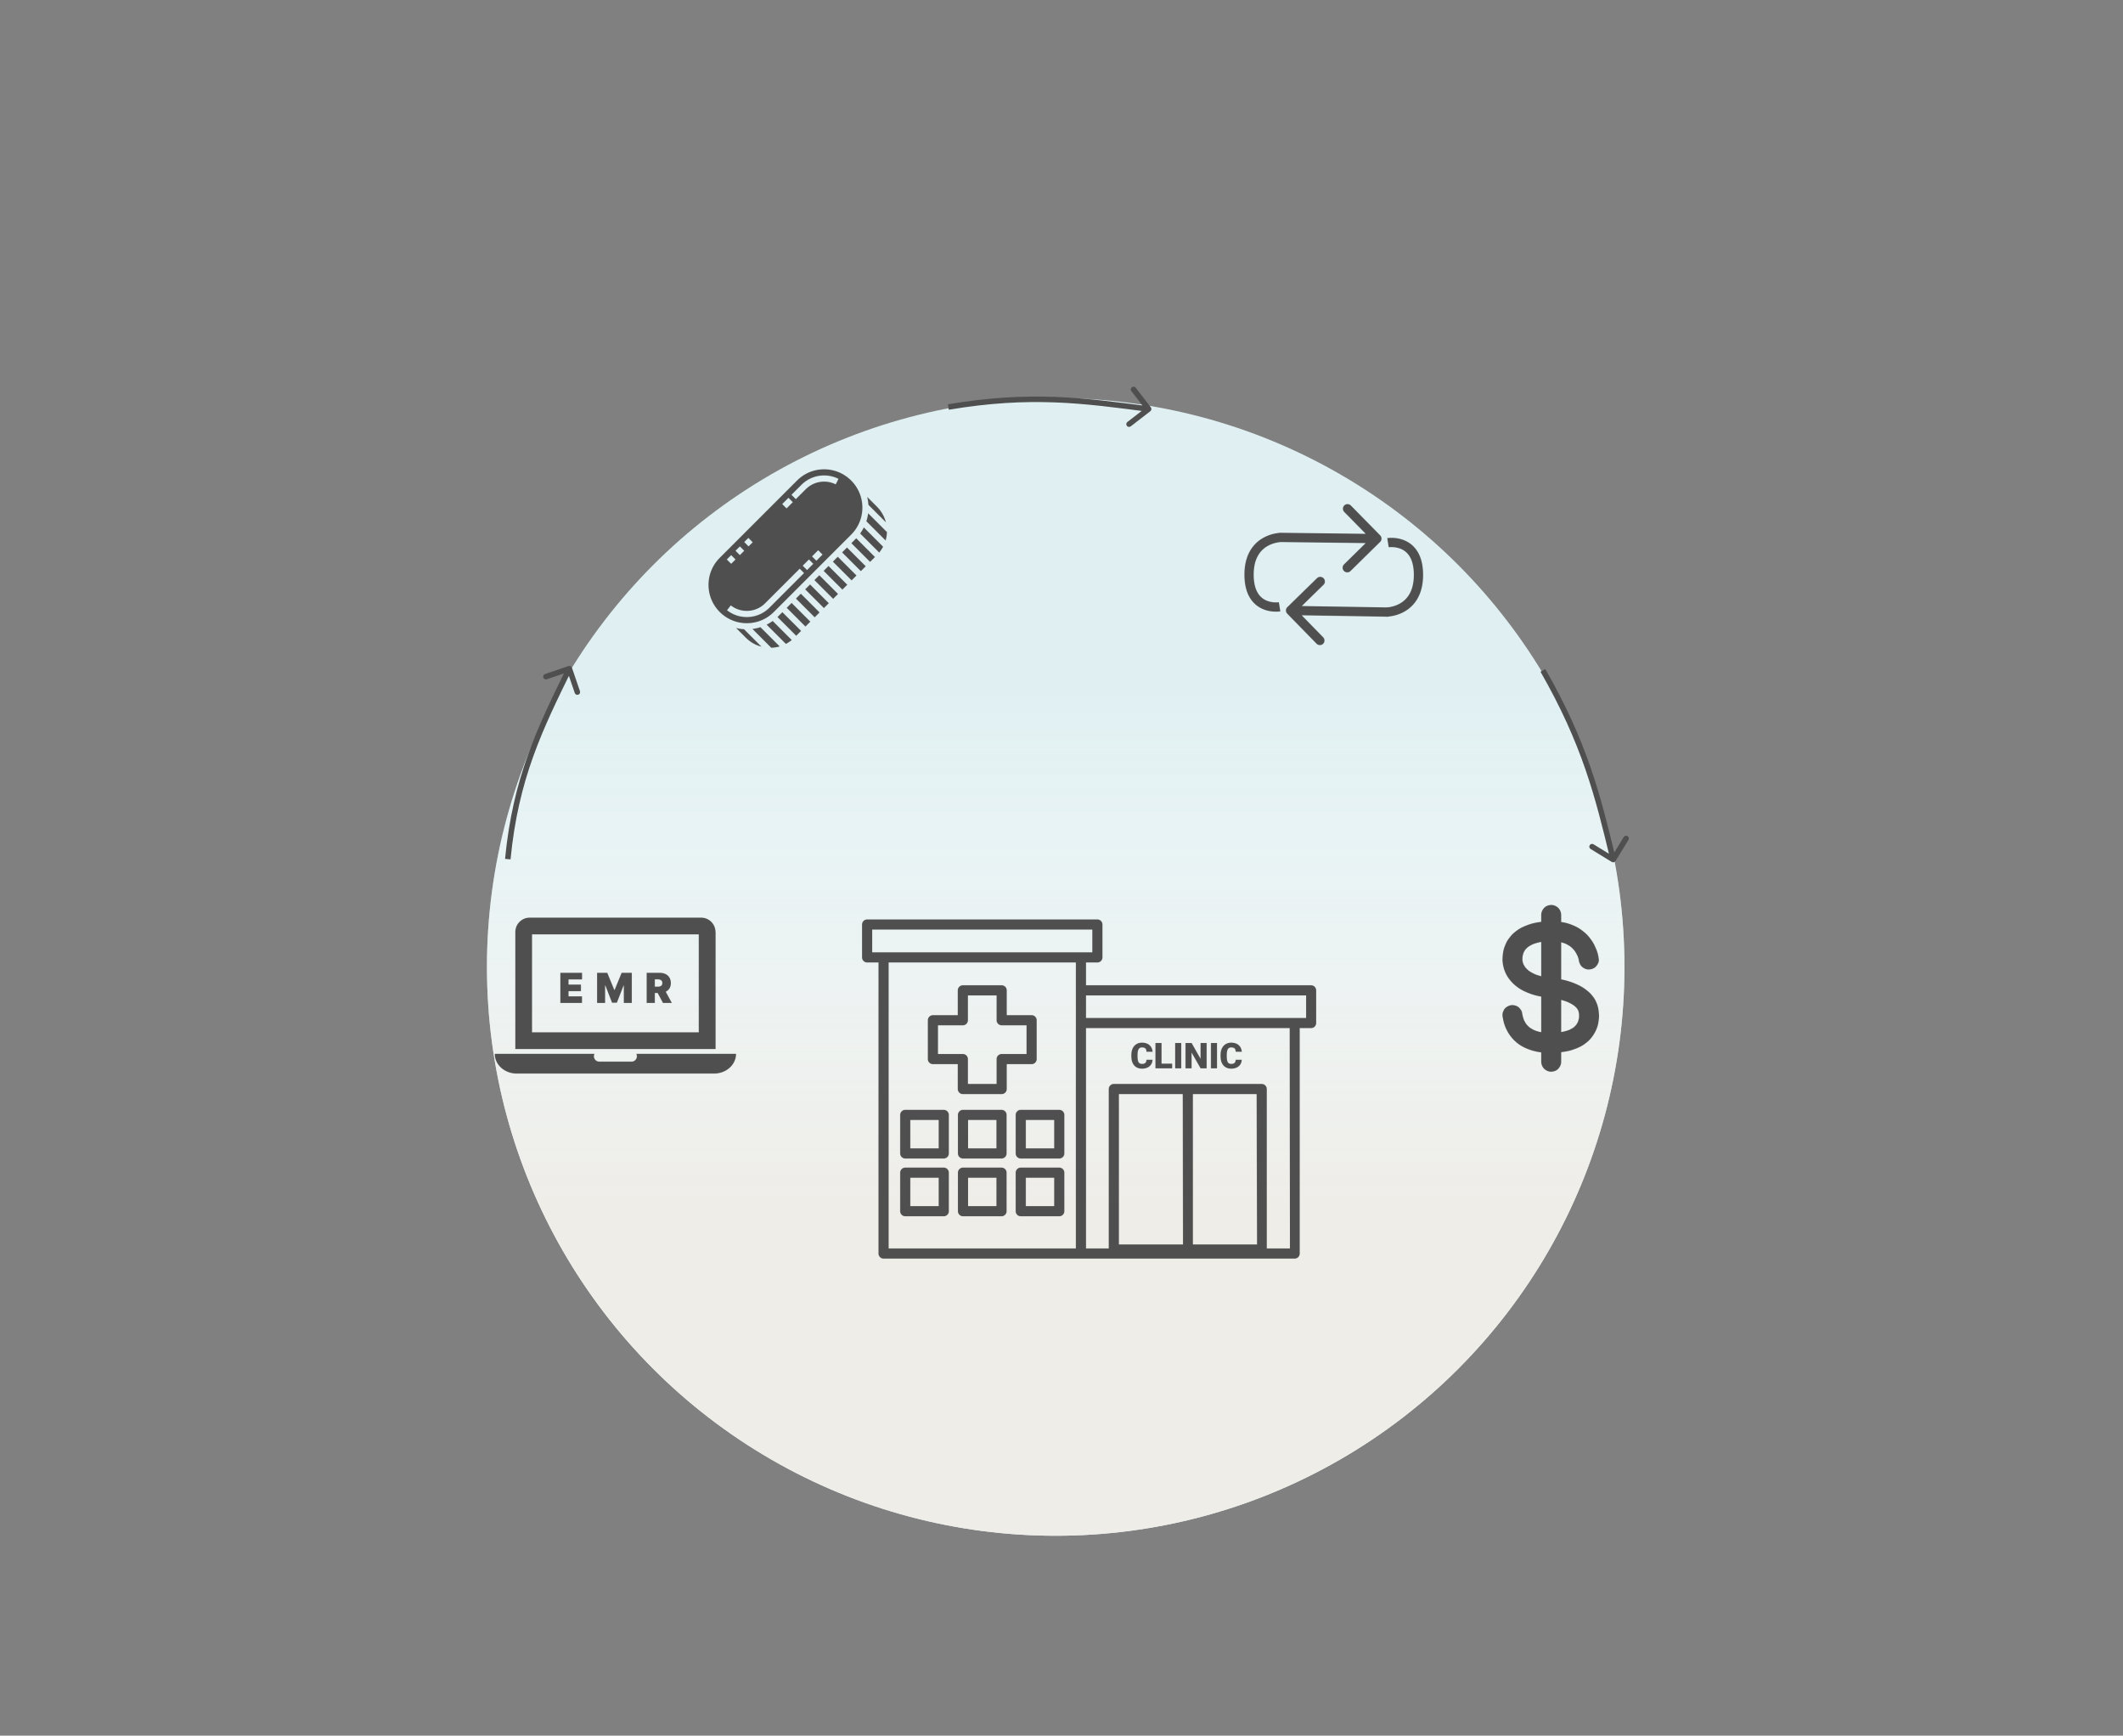 <svg width="7329" height="5991" viewBox="0 0 7329 5991" fill="none" xmlns="http://www.w3.org/2000/svg">
<rect x="0" y="0" width="7329" height="5991" fill="#808080" stroke="none"/>
<circle cx="3644.5" cy="3337.5" r="1963.5" fill="#E0F0F2"/>
<circle cx="3644.5" cy="3337.5" r="1963.5" fill="url(#paint0_linear)"/>
<mask id="mask0" mask-type="alpha" maskUnits="userSpaceOnUse" x="5059" y="3117" width="589" height="589">
<path d="M5320.54 3158.13C5320.54 3162.61 5320.54 3167.16 5320.54 3171.65C5320.54 3183.9 5320.54 3196.21 5320.54 3208.46C5320.54 3226.63 5320.54 3244.81 5320.54 3262.93C5320.54 3285.07 5320.54 3307.28 5320.54 3329.42C5320.54 3353.81 5320.54 3378.2 5320.54 3402.53C5320.54 3427.03 5320.54 3451.54 5320.54 3476.04C5320.54 3498.87 5320.54 3521.77 5320.54 3544.6C5320.54 3563.93 5320.54 3583.25 5320.54 3602.52C5320.54 3616.39 5320.54 3630.31 5320.54 3644.17C5320.54 3650.73 5320.48 3657.34 5320.54 3663.9C5320.54 3664.18 5320.54 3664.47 5320.54 3664.76C5320.54 3673.62 5324.39 3682.88 5330.66 3689.15C5336.65 3695.13 5346.48 3699.62 5355.05 3699.27C5363.97 3698.87 5373.23 3695.94 5379.44 3689.15C5385.65 3682.42 5389.56 3674.08 5389.56 3664.76C5389.56 3660.27 5389.56 3655.73 5389.56 3651.24C5389.56 3638.99 5389.56 3626.68 5389.56 3614.43C5389.56 3596.25 5389.56 3578.08 5389.56 3559.96C5389.56 3537.81 5389.56 3515.61 5389.56 3493.47C5389.56 3469.08 5389.56 3444.69 5389.56 3420.36C5389.56 3395.86 5389.56 3371.35 5389.56 3346.85C5389.56 3324.01 5389.56 3301.12 5389.56 3278.29C5389.56 3258.96 5389.56 3239.63 5389.56 3220.36C5389.56 3206.5 5389.56 3192.58 5389.56 3178.72C5389.56 3172.16 5389.62 3165.55 5389.56 3158.99C5389.56 3158.7 5389.56 3158.42 5389.56 3158.13C5389.56 3149.27 5385.71 3140.01 5379.44 3133.74C5373.46 3127.76 5363.62 3123.27 5355.05 3123.62C5346.14 3124.02 5336.88 3126.95 5330.66 3133.74C5324.45 3140.47 5320.54 3148.75 5320.54 3158.13Z" fill="black"/>
<path d="M5188.02 3513.03C5194.34 3556.17 5221.2 3595.45 5260.55 3614.84C5287.12 3627.95 5316.69 3634.28 5346.25 3634.1C5354.82 3634.05 5363.57 3633.82 5372.08 3633.3C5386.23 3632.49 5400.49 3630.77 5414.36 3627.72C5426.26 3625.13 5437.42 3620.93 5448.64 3616.1C5455.71 3612.99 5462.56 3609.31 5468.83 3604.83C5476.42 3599.31 5483.9 3593.55 5490.05 3586.42C5501.27 3573.48 5509.38 3559.56 5514.67 3543.22C5516.05 3538.91 5517.14 3534.48 5517.83 3529.94C5518.93 3523.21 5519.9 3516.36 5520.13 3509.52C5520.42 3501.92 5519.39 3494.62 5518.35 3487.08C5518.29 3486.85 5518.29 3486.62 5518.24 3486.45C5518.64 3489.5 5519.04 3492.55 5519.44 3495.65C5518.58 3483.46 5516.34 3472.7 5511.62 3461.55C5509.72 3457 5507.82 3452.57 5505.24 3448.37C5501.96 3443.02 5497.93 3438.02 5493.96 3433.25C5487.69 3425.71 5479.98 3419.79 5472.22 3413.92C5466.47 3409.61 5460.31 3405.87 5453.93 3402.59C5429.54 3390.05 5402.91 3382.05 5375.82 3378.09C5363.91 3376.3 5351.95 3375.38 5340.04 3373.83C5343.09 3374.23 5346.14 3374.63 5349.24 3375.04C5330.38 3372.51 5311.74 3368.19 5294.14 3360.77C5296.9 3361.92 5299.66 3363.07 5302.36 3364.22C5292.18 3359.85 5282.46 3354.5 5273.66 3347.71C5275.96 3349.5 5278.32 3351.34 5280.62 3353.12C5274.01 3348 5268.03 3342.14 5262.91 3335.52C5264.69 3337.82 5266.53 3340.18 5268.31 3342.48C5263.83 3336.67 5260.09 3330.29 5257.21 3323.56C5258.36 3326.32 5259.51 3329.08 5260.66 3331.78C5257.96 3325.34 5256.06 3318.61 5255.08 3311.71C5255.49 3314.76 5255.89 3317.8 5256.29 3320.91C5255.26 3313.09 5255.72 3304.92 5256.69 3297.16C5256.29 3300.2 5255.89 3303.25 5255.49 3306.36C5256.58 3298.48 5258.53 3290.77 5261.64 3283.47C5260.49 3286.23 5259.34 3288.99 5258.19 3291.69C5260.84 3285.48 5264.29 3279.61 5268.43 3274.26C5266.65 3276.56 5264.8 3278.92 5263.02 3281.22C5267.39 3275.64 5272.45 3270.64 5278.09 3266.27C5275.79 3268.05 5273.43 3269.89 5271.13 3271.67C5278.72 3265.81 5287.06 3261.21 5295.86 3257.47C5293.1 3258.62 5290.34 3259.77 5287.64 3260.92C5301.44 3255.11 5316.17 3251.6 5331.01 3249.59C5327.96 3249.99 5324.91 3250.39 5321.81 3250.79C5332.79 3249.3 5343.84 3248.78 5354.94 3248.95C5363.8 3249.13 5372.54 3249.36 5381.34 3250.51C5378.29 3250.1 5375.24 3249.7 5372.14 3249.3C5384.45 3250.97 5396.58 3254.02 5408.09 3258.79C5405.32 3257.64 5402.56 3256.49 5399.86 3255.34C5408.89 3259.19 5417.4 3264.08 5425.17 3270.06C5422.87 3268.28 5420.51 3266.44 5418.21 3264.66C5425.57 3270.35 5432.13 3276.97 5437.82 3284.27C5436.04 3281.97 5434.2 3279.61 5432.42 3277.31C5438.63 3285.36 5443.69 3294.16 5447.66 3303.54C5446.51 3300.78 5445.36 3298.02 5444.21 3295.31C5447.66 3303.42 5450.53 3312.11 5451.69 3320.91C5451.28 3317.86 5450.88 3314.81 5450.48 3311.71C5450.48 3311.76 5450.48 3311.88 5450.48 3311.94C5450.3 3316.71 5451.28 3321.14 5453.47 3325.22C5454.85 3329.48 5457.26 3333.22 5460.6 3336.33C5466.58 3342.31 5476.42 3346.79 5484.99 3346.45C5493.9 3346.05 5503.17 3343.11 5509.38 3336.33C5515.13 3330.06 5520.54 3320.8 5519.5 3311.94C5518.12 3300.2 5515.76 3289.22 5511.28 3278.23C5506.85 3267.42 5502.19 3256.89 5495.46 3247.23C5487.81 3236.18 5479.18 3225.66 5468.65 3217.2C5461.87 3211.74 5454.91 3206.39 5447.31 3202.02C5439.09 3197.3 5430.29 3193.62 5421.43 3190.34C5403.77 3183.78 5384.5 3181.02 5365.75 3180.22C5354.3 3179.7 5342.69 3179.76 5331.24 3180.79C5319.33 3181.89 5307.43 3183.5 5295.81 3186.08C5282.81 3189.02 5270.5 3193.62 5258.36 3199.08C5245.88 3204.66 5234.49 3212.6 5224.31 3221.69C5218.04 3227.33 5212.98 3233.94 5207.92 3240.67C5204.41 3245.39 5201.48 3250.51 5199.06 3255.86C5195.26 3264.31 5191.81 3272.77 5190.03 3281.85C5188.02 3291.75 5186.98 3301.87 5186.81 3312C5186.81 3313.84 5186.81 3315.68 5186.98 3317.52C5188.48 3335.52 5193.31 3352.49 5202.51 3368.19C5215.8 3390.97 5237.02 3409.32 5260.61 3420.76C5277.23 3428.82 5294.71 3434.91 5312.83 3438.6C5327.39 3441.59 5342.17 3443.14 5356.95 3444.64C5359.08 3444.87 5361.21 3445.1 5363.34 3445.38C5360.29 3444.98 5357.24 3444.58 5354.13 3444.17C5369.72 3446.3 5385.14 3449.7 5400.09 3454.53C5405.5 3456.31 5410.85 3458.27 5416.08 3460.45C5413.32 3459.3 5410.56 3458.15 5407.86 3457C5418.55 3461.55 5428.91 3467.07 5438.11 3474.2C5435.81 3472.42 5433.45 3470.58 5431.15 3468.79C5436.96 3473.28 5442.25 3478.34 5446.74 3484.09C5444.96 3481.79 5443.11 3479.43 5441.33 3477.13C5444.9 3481.79 5447.95 3486.85 5450.25 3492.26C5449.1 3489.5 5447.95 3486.74 5446.8 3484.04C5448.92 3489.21 5450.42 3494.62 5451.17 3500.14C5450.77 3497.09 5450.36 3494.04 5449.96 3490.94C5450.59 3495.89 5451.17 3500.83 5451.8 3505.78C5451.4 3502.73 5451 3499.68 5450.59 3496.58C5451.57 3503.88 5451.34 3511.36 5450.36 3518.61C5450.77 3515.56 5451.17 3512.51 5451.57 3509.4C5450.53 3516.99 5448.52 3524.47 5445.59 3531.6C5446.74 3528.84 5447.89 3526.08 5449.04 3523.38C5446.34 3529.71 5442.88 3535.63 5438.74 3541.04C5440.53 3538.74 5442.37 3536.38 5444.15 3534.08C5439.84 3539.6 5434.83 3544.55 5429.31 3548.86C5431.61 3547.08 5433.97 3545.24 5436.27 3543.45C5429.25 3548.86 5421.43 3553.23 5413.26 3556.68C5416.02 3555.53 5418.78 3554.38 5421.49 3553.23C5408.49 3558.7 5394.74 3561.92 5380.76 3563.82C5383.81 3563.41 5386.86 3563.01 5389.97 3562.61C5379.9 3563.93 5369.78 3564.56 5359.65 3564.74C5357.47 3564.74 5355.34 3564.74 5353.15 3564.91C5347.81 3565.25 5342.4 3565.2 5337.05 3564.91C5332.16 3564.68 5327.27 3564.22 5322.38 3563.59C5325.43 3563.99 5328.48 3564.39 5331.58 3564.79C5318.53 3563.01 5305.64 3559.79 5293.45 3554.67C5296.21 3555.82 5298.97 3556.97 5301.67 3558.12C5292.82 3554.38 5284.48 3549.61 5276.88 3543.74C5279.18 3545.52 5281.54 3547.36 5283.84 3549.15C5277.46 3544.14 5271.71 3538.45 5266.7 3532.06C5268.49 3534.37 5270.33 3536.72 5272.11 3539.02C5266.93 3532.24 5262.68 3524.87 5259.28 3517.05C5260.43 3519.81 5261.58 3522.57 5262.73 3525.28C5258.59 3515.44 5255.95 3505.15 5254.39 3494.62C5253.3 3490.13 5251.29 3486.22 5248.24 3482.89C5245.82 3479.15 5242.6 3476.16 5238.58 3473.97C5231.16 3469.66 5220.28 3467.82 5212 3470.52C5203.66 3473.22 5195.61 3478.4 5191.35 3486.39C5190.2 3489.16 5189.05 3491.92 5187.9 3494.62C5186.35 3500.77 5186.35 3506.87 5188.02 3513.03Z" fill="black"/>
</mask>
<g mask="url(#mask0)">
<rect x="5059" y="3038.46" width="696.983" height="751.957" fill="#4F4F4F"/>
</g>
<path d="M1974.49 2304.93C1972.79 2299.96 1967.39 2297.31 1962.43 2299.01L1881.53 2326.68C1876.56 2328.38 1873.91 2333.78 1875.61 2338.75C1877.31 2343.71 1882.71 2346.36 1887.68 2344.66L1959.59 2320.06L1984.18 2391.97C1985.88 2396.94 1991.28 2399.58 1996.25 2397.89C2001.21 2396.19 2003.86 2390.79 2002.16 2385.82L1974.49 2304.93ZM1956.97 2303.82C1856.43 2508.9 1770.72 2682.24 1743.54 2964.59L1762.46 2966.41C1789.28 2687.76 1873.57 2517.1 1974.03 2312.18L1956.97 2303.82Z" fill="#4F4F4F"/>
<path d="M3971.19 1419.4C3975.35 1416.2 3976.12 1410.23 3972.91 1406.08L3920.69 1338.38C3917.48 1334.23 3911.51 1333.46 3907.36 1336.67C3903.21 1339.87 3902.44 1345.84 3905.64 1349.99L3952.06 1410.16L3891.89 1456.59C3887.74 1459.79 3886.97 1465.76 3890.17 1469.91C3893.38 1474.07 3899.34 1474.84 3903.5 1471.63L3971.19 1419.4ZM3966.6 1402.46C3742.48 1373.55 3559.85 1347.23 3272.35 1395.52L3275.5 1414.26C3559.99 1366.48 3740.18 1392.41 3964.17 1421.3L3966.6 1402.46Z" fill="#4F4F4F"/>
<path d="M5564.04 2975.1C5568.51 2977.84 5574.36 2976.44 5577.1 2971.96L5621.77 2899.06C5624.52 2894.59 5623.11 2888.74 5618.64 2886C5614.16 2883.26 5608.32 2884.66 5605.57 2889.14L5565.86 2953.94L5501.06 2914.23C5496.59 2911.48 5490.74 2912.89 5488 2917.36C5485.26 2921.84 5486.66 2927.68 5491.14 2930.43L5564.04 2975.1ZM5578.24 2964.78C5524.89 2742.55 5479.5 2562.09 5334.62 2309.28L5318.13 2318.72C5461.63 2569.13 5506.52 2747.44 5559.76 2969.22L5578.24 2964.78Z" fill="#4F4F4F"/>
<mask id="mask1" mask-type="alpha" maskUnits="userSpaceOnUse" x="4296" y="1740" width="617" height="487">
<path d="M4764.55 1870.52C4770.83 1864.35 4770.88 1854.22 4764.67 1847.89L4663.39 1744.84C4657.17 1738.52 4647.04 1738.4 4640.76 1744.57C4634.48 1750.74 4634.43 1760.87 4640.64 1767.2L4730.67 1858.8L4639.69 1948.21C4633.41 1954.39 4633.35 1964.52 4639.57 1970.84C4645.78 1977.16 4655.91 1977.29 4662.19 1971.11L4764.55 1870.52ZM4753.38 1843.07L4416.39 1839L4416.23 1871L4753.21 1875.07L4753.38 1843.07Z" fill="black"/>
<path d="M4423.18 1855C4423.18 1855 4312 1855 4312 1983.45C4312 2111.89 4417.45 2094.54 4417.45 2094.54" stroke="black" stroke-width="32"/>
<path d="M4444.05 2095.75C4437.76 2101.9 4437.69 2112.03 4443.89 2118.38L4544.98 2221.85C4551.19 2228.2 4561.32 2228.36 4567.61 2222.22C4573.9 2216.07 4573.97 2205.94 4567.77 2199.59L4477.91 2107.62L4569.05 2018.57C4575.34 2012.43 4575.41 2002.3 4569.21 1995.95C4563 1989.6 4552.87 1989.43 4546.58 1995.58L4444.05 2095.75ZM4455.17 2123.25L4792.15 2128.7L4792.37 2096.7L4455.4 2091.25L4455.17 2123.25Z" fill="black"/>
<path d="M4785.39 2112.69C4785.39 2112.69 4896.57 2113.14 4896.8 1984.7C4897.03 1856.25 4791.55 1873.17 4791.55 1873.17" stroke="black" stroke-width="32"/>
</mask>
<g mask="url(#mask1)">
<rect x="4226.34" y="1691.45" width="731.25" height="539.701" fill="#4F4F4F"/>
</g>
<mask id="mask2" mask-type="alpha" maskUnits="userSpaceOnUse" x="2414" y="1588" width="680" height="680">
<path d="M2646.54 2156.14L2713.07 2222.67C2720.21 2218.91 2726.98 2214.42 2733.28 2209.19L2667.49 2143.4C2660.82 2148.21 2653.84 2152.48 2646.54 2156.14Z" fill="black"/>
<path d="M2686.45 2127.45C2685.63 2128.27 2684.73 2128.96 2683.91 2129.76L2748.69 2194.54L2765.54 2177.69L2700.87 2113.03L2686.45 2127.45Z" fill="black"/>
<path d="M2764.62 2049.27L2747.77 2066.12L2812.44 2130.79L2829.29 2113.94L2764.62 2049.27Z" fill="black"/>
<path d="M2732.75 2081.15L2715.9 2098L2780.56 2162.66L2797.41 2145.81L2732.75 2081.15Z" fill="black"/>
<path d="M2541.27 2167.74L2575.2 2201.68C2590.28 2216.76 2608.77 2227.1 2628.88 2232.28L2568.5 2171.9C2559.16 2171.32 2550.07 2169.92 2541.27 2167.74Z" fill="black"/>
<path d="M3058.27 1802.87C3053.08 1782.76 3042.74 1764.27 3027.67 1749.2L2993.74 1715.28C2995.92 1724.09 2997.31 1733.17 2997.89 1742.5L3058.27 1802.87Z" fill="black"/>
<path d="M2671.42 2112.43L2938.43 1845.41C2963.39 1820.46 2977.12 1787.28 2977.12 1752C2977.12 1679.14 2917.86 1619.88 2845 1619.88C2809.71 1619.88 2776.54 1633.61 2751.58 1658.57L2484.57 1925.58C2459.61 1950.54 2445.88 1983.72 2445.88 2019C2445.88 2091.86 2505.14 2151.12 2578 2151.12C2613.29 2151.12 2646.46 2137.39 2671.42 2112.43ZM2786.14 1967.65L2771.12 1952.63L2792.63 1931.11L2807.66 1946.14L2786.14 1967.65ZM2818.28 1935.51L2803.26 1920.49L2824.51 1899.24L2839.53 1914.26L2818.28 1935.51ZM2766.61 1673.59C2787.54 1652.65 2815.39 1641.12 2845 1641.12C2862.43 1641.12 2879.13 1645.08 2894.64 1652.87L2885.11 1671.85C2872.58 1665.57 2859.08 1662.38 2845 1662.38C2821.06 1662.38 2798.56 1671.69 2781.64 1688.62L2747.35 1722.91L2732.32 1707.88L2766.61 1673.59ZM2721.9 1718.31L2736.93 1733.33L2715.37 1754.89L2700.34 1739.86L2721.9 1718.31ZM2583.47 1856.74L2598.49 1871.76L2584.22 1886.03L2569.2 1871.01L2583.47 1856.74ZM2554.18 1886.03L2569.2 1901.05L2554.17 1916.09L2539.14 1901.07L2554.18 1886.03ZM2524.12 1916.09L2539.14 1931.11L2524.12 1946.14L2509.09 1931.11L2524.12 1916.09ZM2522.91 2089.64C2538.79 2102.06 2557.84 2108.62 2578 2108.62C2601.93 2108.62 2624.44 2099.31 2641.36 2082.38L2760.76 1962.99L2775.78 1978.01L2656.39 2097.4C2635.46 2118.35 2607.61 2129.88 2578 2129.88C2553.05 2129.88 2529.47 2121.75 2509.82 2106.38L2522.91 2089.64Z" fill="black"/>
<path d="M2597.63 2170.98L2662.57 2235.92C2672.55 2235.57 2682.31 2234.07 2691.69 2231.32L2625.25 2164.88C2616.3 2167.77 2607.07 2169.78 2597.63 2170.98Z" fill="black"/>
<path d="M2796.5 2017.4L2779.65 2034.25L2844.31 2098.91L2861.17 2082.06L2796.5 2017.4Z" fill="black"/>
<path d="M2969.39 1841.49L3035.18 1907.28C3040.41 1900.98 3044.91 1894.2 3048.66 1887.07L2982.13 1820.54C2978.48 1827.83 2974.21 1834.81 2969.39 1841.49Z" fill="black"/>
<path d="M2953.45 1860.45L2939.02 1874.87L3003.69 1939.54L3020.54 1922.69L2955.76 1857.91C2954.96 1858.74 2954.27 1859.63 2953.45 1860.45Z" fill="black"/>
<path d="M2828.38 1985.52L2811.53 2002.38L2876.19 2067.04L2893.04 2050.19L2828.38 1985.52Z" fill="black"/>
<path d="M2996.98 1771.63C2995.78 1781.07 2993.76 1790.3 2990.88 1799.23L3057.32 1865.67C3060.07 1856.31 3061.57 1846.54 3061.92 1836.57L2996.98 1771.63Z" fill="black"/>
<path d="M2923.99 1889.9L2907.14 1906.75L2971.8 1971.41L2988.65 1954.56L2923.99 1889.9Z" fill="black"/>
<path d="M2860.25 1953.65L2843.4 1970.5L2908.06 2035.16L2924.92 2018.31L2860.25 1953.65Z" fill="black"/>
<path d="M2892.11 1921.77L2875.26 1938.62L2939.92 2003.29L2956.78 1986.44L2892.11 1921.77Z" fill="black"/>
</mask>
<g mask="url(#mask2)">
<rect x="2162.4" y="1384" width="1010.93" height="961.067" fill="#4F4F4F"/>
</g>
<mask id="mask3" mask-type="alpha" maskUnits="userSpaceOnUse" x="2884" y="2883" width="1752" height="1752">
<path d="M3220.56 3673.15H3306.41V3759C3306.41 3763.65 3308.26 3768.1 3311.54 3771.39C3314.83 3774.67 3319.28 3776.52 3323.93 3776.52H3457.96C3462.61 3776.52 3467.06 3774.67 3470.35 3771.39C3473.63 3768.1 3475.48 3763.65 3475.48 3759V3673.15H3561.33C3565.97 3673.15 3570.43 3671.31 3573.72 3668.02C3577 3664.73 3578.85 3660.28 3578.85 3655.63V3521.6C3578.85 3516.96 3577 3512.5 3573.72 3509.21C3570.43 3505.93 3565.97 3504.08 3561.33 3504.08H3475.48V3418.41C3475.48 3413.76 3473.63 3409.31 3470.35 3406.02C3467.06 3402.74 3462.61 3400.89 3457.96 3400.89H3323.93C3319.28 3400.89 3314.83 3402.74 3311.54 3406.02C3308.26 3409.31 3306.41 3413.76 3306.41 3418.41V3504.08H3220.56C3215.92 3504.08 3211.46 3505.93 3208.17 3509.21C3204.89 3512.5 3203.04 3516.96 3203.04 3521.6V3655.63C3203.04 3660.28 3204.89 3664.73 3208.17 3668.02C3211.46 3671.31 3215.92 3673.15 3220.56 3673.15ZM3238.08 3539.12H3323.93C3328.58 3539.12 3333.03 3537.28 3336.32 3533.99C3339.61 3530.71 3341.45 3526.25 3341.45 3521.6V3435.93H3440.44V3521.6C3440.44 3526.25 3442.28 3530.71 3445.57 3533.99C3448.86 3537.28 3453.31 3539.12 3457.96 3539.12H3543.81V3638.11H3457.96C3453.31 3638.11 3448.86 3639.96 3445.57 3643.24C3442.28 3646.53 3440.44 3650.98 3440.44 3655.63V3741.48H3341.45V3655.63C3341.45 3650.98 3339.61 3646.53 3336.32 3643.24C3333.03 3639.96 3328.58 3638.11 3323.93 3638.11H3238.08V3539.12Z" fill="black"/>
<path d="M4526.5 3400.89H3749.14V3322.23H3788.38C3793.03 3322.23 3797.49 3320.38 3800.77 3317.09C3804.06 3313.81 3805.9 3309.35 3805.9 3304.71V3191.18C3805.9 3186.53 3804.06 3182.07 3800.77 3178.79C3797.49 3175.5 3793.03 3173.66 3788.38 3173.66H2993.5C2988.85 3173.66 2984.4 3175.5 2981.11 3178.79C2977.83 3182.07 2975.98 3186.53 2975.98 3191.18V3304.71C2975.98 3309.35 2977.83 3313.81 2981.11 3317.09C2984.4 3320.38 2988.85 3322.23 2993.5 3322.23H3032.75V4326.82C3032.75 4331.47 3034.59 4335.93 3037.88 4339.21C3041.16 4342.5 3045.62 4344.34 3050.27 4344.34H4469.39C4474.03 4344.34 4478.49 4342.5 4481.77 4339.21C4485.06 4335.93 4486.91 4331.47 4486.91 4326.82V3548.76H4526.15C4530.8 3548.76 4535.25 3546.91 4538.54 3543.63C4541.82 3540.34 4543.67 3535.89 4543.67 3531.24V3418.41C4543.67 3413.82 4541.87 3409.42 4538.66 3406.14C4535.45 3402.87 4531.09 3400.98 4526.5 3400.89ZM3714.1 3418.41V4309.3H3067.79V3322.23H3714.1V3418.41ZM3050.27 3287.19H3011.02V3208.7H3770.86V3287.19H3050.27ZM4083.95 4295.46H3862.67V3776.52H4083.07L4083.95 4295.46ZM4339.56 4295.46H4118.11V3776.52H4338.16L4339.56 4295.46ZM4453.09 4309.3H4373.2V3759C4373.2 3754.35 4371.35 3749.9 4368.07 3746.61C4364.78 3743.33 4360.33 3741.48 4355.68 3741.48H3845.15C3840.5 3741.48 3836.04 3743.33 3832.76 3746.61C3829.47 3749.9 3827.63 3754.35 3827.63 3759V4309.3H3749.14V3548.76H4452.22L4453.09 4309.3ZM4508.98 3513.72H3749.14V3435.93H4508.98V3513.72Z" fill="black"/>
<path d="M3125.07 3998.85H3258.05C3262.7 3998.85 3267.15 3997.01 3270.44 3993.72C3273.72 3990.44 3275.57 3985.98 3275.57 3981.33V3848.36C3275.57 3843.71 3273.72 3839.25 3270.44 3835.97C3267.15 3832.68 3262.7 3830.84 3258.05 3830.84H3125.07C3120.43 3830.84 3115.97 3832.68 3112.68 3835.97C3109.4 3839.25 3107.55 3843.71 3107.55 3848.36V3981.33C3107.55 3985.98 3109.4 3990.44 3112.68 3993.72C3115.97 3997.01 3120.43 3998.85 3125.07 3998.85ZM3142.59 3865.88H3240.53V3963.81H3142.59V3865.88Z" fill="black"/>
<path d="M3457.43 3830.84H3324.45C3319.81 3830.84 3315.35 3832.68 3312.06 3835.97C3308.78 3839.25 3306.93 3843.71 3306.93 3848.36V3981.33C3306.93 3985.98 3308.78 3990.44 3312.06 3993.72C3315.35 3997.01 3319.81 3998.85 3324.45 3998.85H3457.43C3462.08 3998.85 3466.53 3997.01 3469.82 3993.72C3473.1 3990.44 3474.95 3985.98 3474.95 3981.33V3848.36C3474.95 3846.06 3474.5 3843.78 3473.61 3841.65C3472.73 3839.53 3471.44 3837.59 3469.82 3835.97C3468.19 3834.34 3466.26 3833.05 3464.13 3832.17C3462.01 3831.29 3459.73 3830.84 3457.43 3830.84ZM3439.91 3963.81H3341.97V3865.88H3439.91V3963.81Z" fill="black"/>
<path d="M3506.31 3848.36V3981.33C3506.31 3985.98 3508.16 3990.44 3511.44 3993.72C3514.73 3997.01 3519.19 3998.85 3523.83 3998.85H3656.81C3661.46 3998.85 3665.91 3997.01 3669.2 3993.72C3672.48 3990.44 3674.33 3985.98 3674.33 3981.33V3848.36C3674.33 3843.71 3672.48 3839.25 3669.2 3835.97C3665.91 3832.68 3661.46 3830.84 3656.81 3830.84H3523.83C3519.19 3830.84 3514.73 3832.68 3511.44 3835.97C3508.16 3839.25 3506.31 3843.71 3506.31 3848.36ZM3541.35 3865.88H3639.29V3963.81H3541.35V3865.88Z" fill="black"/>
<path d="M3125.07 4198.23H3258.05C3262.7 4198.23 3267.15 4196.39 3270.44 4193.1C3273.72 4189.81 3275.57 4185.36 3275.57 4180.71V4047.73C3275.57 4043.09 3273.72 4038.63 3270.44 4035.35C3267.15 4032.06 3262.7 4030.21 3258.05 4030.21H3125.07C3120.43 4030.21 3115.97 4032.06 3112.68 4035.35C3109.4 4038.63 3107.55 4043.09 3107.55 4047.73V4180.71C3107.55 4185.36 3109.4 4189.81 3112.68 4193.1C3115.97 4196.39 3120.43 4198.23 3125.07 4198.23ZM3142.59 4065.25H3240.53V4163.19H3142.59V4065.25Z" fill="black"/>
<path d="M3457.43 4030.21H3324.45C3319.81 4030.21 3315.35 4032.06 3312.06 4035.35C3308.78 4038.63 3306.93 4043.09 3306.93 4047.73V4180.71C3306.93 4185.36 3308.78 4189.81 3312.06 4193.1C3315.35 4196.39 3319.81 4198.23 3324.45 4198.23H3457.43C3462.08 4198.23 3466.53 4196.39 3469.82 4193.1C3473.1 4189.81 3474.95 4185.36 3474.95 4180.71V4047.73C3474.95 4045.43 3474.5 4043.16 3473.61 4041.03C3472.73 4038.9 3471.44 4036.97 3469.82 4035.35C3468.19 4033.72 3466.26 4032.43 3464.13 4031.55C3462.01 4030.67 3459.73 4030.21 3457.43 4030.21ZM3439.91 4163.19H3341.97V4065.25H3439.91V4163.19Z" fill="black"/>
<path d="M3656.81 4030.21H3523.83C3519.19 4030.21 3514.73 4032.06 3511.44 4035.35C3508.16 4038.63 3506.31 4043.09 3506.31 4047.73V4180.71C3506.31 4185.36 3508.16 4189.81 3511.44 4193.1C3514.73 4196.39 3519.19 4198.23 3523.83 4198.23H3656.81C3661.46 4198.23 3665.91 4196.39 3669.2 4193.1C3672.48 4189.81 3674.33 4185.36 3674.33 4180.71V4047.73C3674.33 4043.09 3672.48 4038.63 3669.2 4035.35C3665.91 4032.06 3661.46 4030.21 3656.81 4030.21ZM3639.29 4163.19H3541.35V4065.25H3639.29V4163.19Z" fill="black"/>
<path d="M3978.81 3657.99C3978.53 3664.08 3976.88 3669.46 3973.88 3674.15C3970.88 3678.79 3966.65 3682.4 3961.21 3684.96C3955.8 3687.52 3949.62 3688.8 3942.65 3688.8C3931.16 3688.8 3922.11 3685.06 3915.51 3677.57C3908.9 3670.08 3905.6 3659.51 3905.6 3645.86V3641.54C3905.6 3632.97 3907.08 3625.48 3910.04 3619.07C3913.04 3612.63 3917.35 3607.66 3922.95 3604.18C3928.56 3600.66 3935.04 3598.9 3942.41 3598.9C3953.02 3598.9 3961.55 3601.7 3968 3607.3C3974.44 3612.87 3978.11 3620.56 3978.99 3630.37H3957.97C3957.81 3625.04 3956.47 3621.22 3953.94 3618.89C3951.42 3616.57 3947.58 3615.41 3942.41 3615.41C3937.17 3615.41 3933.32 3617.37 3930.88 3621.3C3928.44 3625.22 3927.16 3631.49 3927.04 3640.1V3646.28C3927.04 3655.61 3928.2 3662.28 3930.52 3666.28C3932.88 3670.28 3936.93 3672.29 3942.65 3672.29C3947.5 3672.29 3951.2 3671.15 3953.76 3668.86C3956.32 3666.58 3957.69 3662.96 3957.85 3657.99H3978.81ZM4009.86 3671.39H4046.55V3687.6H3988.78V3600.16H4009.86V3671.39ZM4077.9 3687.6H4056.88V3600.16H4077.9V3687.6ZM4165.59 3687.6H4144.63L4113.64 3633.19V3687.6H4092.56V3600.16H4113.64L4144.57 3654.57V3600.16H4165.59V3687.6ZM4201.38 3687.6H4180.36V3600.16H4201.38V3687.6ZM4286.79 3657.99C4286.51 3664.08 4284.87 3669.46 4281.86 3674.15C4278.86 3678.79 4274.64 3682.4 4269.19 3684.96C4263.78 3687.52 4257.6 3688.8 4250.63 3688.8C4239.14 3688.8 4230.09 3685.06 4223.49 3677.57C4216.88 3670.08 4213.58 3659.51 4213.58 3645.86V3641.54C4213.58 3632.97 4215.06 3625.48 4218.02 3619.07C4221.02 3612.63 4225.33 3607.66 4230.93 3604.18C4236.54 3600.66 4243.02 3598.9 4250.39 3598.9C4261 3598.9 4269.53 3601.7 4275.98 3607.3C4282.42 3612.87 4286.09 3620.56 4286.97 3630.37H4265.95C4265.79 3625.04 4264.45 3621.22 4261.92 3618.89C4259.4 3616.57 4255.56 3615.41 4250.39 3615.41C4245.15 3615.41 4241.3 3617.37 4238.86 3621.3C4236.42 3625.22 4235.14 3631.49 4235.02 3640.1V3646.28C4235.02 3655.61 4236.18 3662.28 4238.5 3666.28C4240.86 3670.28 4244.91 3672.29 4250.63 3672.29C4255.48 3672.29 4259.18 3671.15 4261.74 3668.86C4264.31 3666.58 4265.67 3662.96 4265.83 3657.99H4286.79Z" fill="black"/>
</mask>
<g mask="url(#mask3)">
<rect x="2808.08" y="2760.36" width="1997.28" height="1938.88" fill="#4F4F4F"/>
</g>
<mask id="mask4" mask-type="alpha" maskUnits="userSpaceOnUse" x="1708" y="3020" width="833" height="833">
<path d="M2470.03 3216.92C2470.03 3210.42 2468.75 3203.99 2466.26 3197.99C2463.77 3191.98 2460.13 3186.53 2455.54 3181.93C2450.94 3177.34 2445.49 3173.69 2439.48 3171.21C2433.48 3168.72 2427.05 3167.44 2420.55 3167.44H1828.45C1815.33 3167.44 1802.74 3172.65 1793.46 3181.93C1784.18 3191.21 1778.97 3203.8 1778.97 3216.92V3621.01H2470.36V3216.92H2470.03ZM2412.3 3563.28H1836.7V3225.17H2412.3V3563.28Z" fill="black"/>
<path d="M2196.72 3637.5C2198.04 3640.08 2198.72 3642.94 2198.72 3645.83C2198.72 3650.76 2196.76 3655.49 2193.28 3658.97C2189.8 3662.45 2185.07 3664.41 2180.14 3664.41H2068.86C2063.93 3664.41 2059.2 3662.45 2055.72 3658.97C2052.24 3655.49 2050.28 3650.76 2050.28 3645.83C2050.28 3642.94 2050.96 3640.08 2052.28 3637.5H1708C1708 3675.07 1741.82 3705.56 1783.55 3705.56H2465.45C2507.1 3705.56 2541 3675.07 2541 3637.5H2196.72Z" fill="black"/>
<path d="M1934.46 3461.89H2009.21V3439.14H1962.69V3421.26H2005.55V3398.51H1962.69V3380.64H2009.41V3357.89H1934.46V3461.89ZM2061.31 3357.89V3461.89H2088.93V3401.36H2089.75L2112.9 3461.07H2129.56L2152.72 3401.76H2153.53V3461.89H2181.15V3357.89H2146.01L2121.84 3416.79H2120.62L2096.45 3357.89H2061.31ZM2232.43 3461.89H2260.66V3427.56H2270.41L2288.69 3461.89H2319.37L2298.24 3423.09C2309.31 3417.76 2315.91 3407.65 2315.91 3393.23C2315.91 3371.09 2300.42 3357.89 2277.32 3357.89H2232.43V3461.89ZM2260.66 3405.62V3380.43H2270.62C2280.52 3380.43 2286.46 3384.29 2286.46 3393.23C2286.46 3402.12 2280.52 3405.62 2270.62 3405.62H2260.66Z" fill="black"/>
</mask>
<g mask="url(#mask4)">
<rect x="1683.01" y="2989.46" width="935.737" height="863.543" fill="#4F4F4F"/>
</g>
<defs>
<linearGradient id="paint0_linear" x1="3644.5" y1="1374" x2="3644.5" y2="5301" gradientUnits="userSpaceOnUse">
<stop offset="0.255" stop-color="white" stop-opacity="0"/>
<stop offset="0.708" stop-color="#EFEDE8"/>
</linearGradient>
</defs>
</svg>
